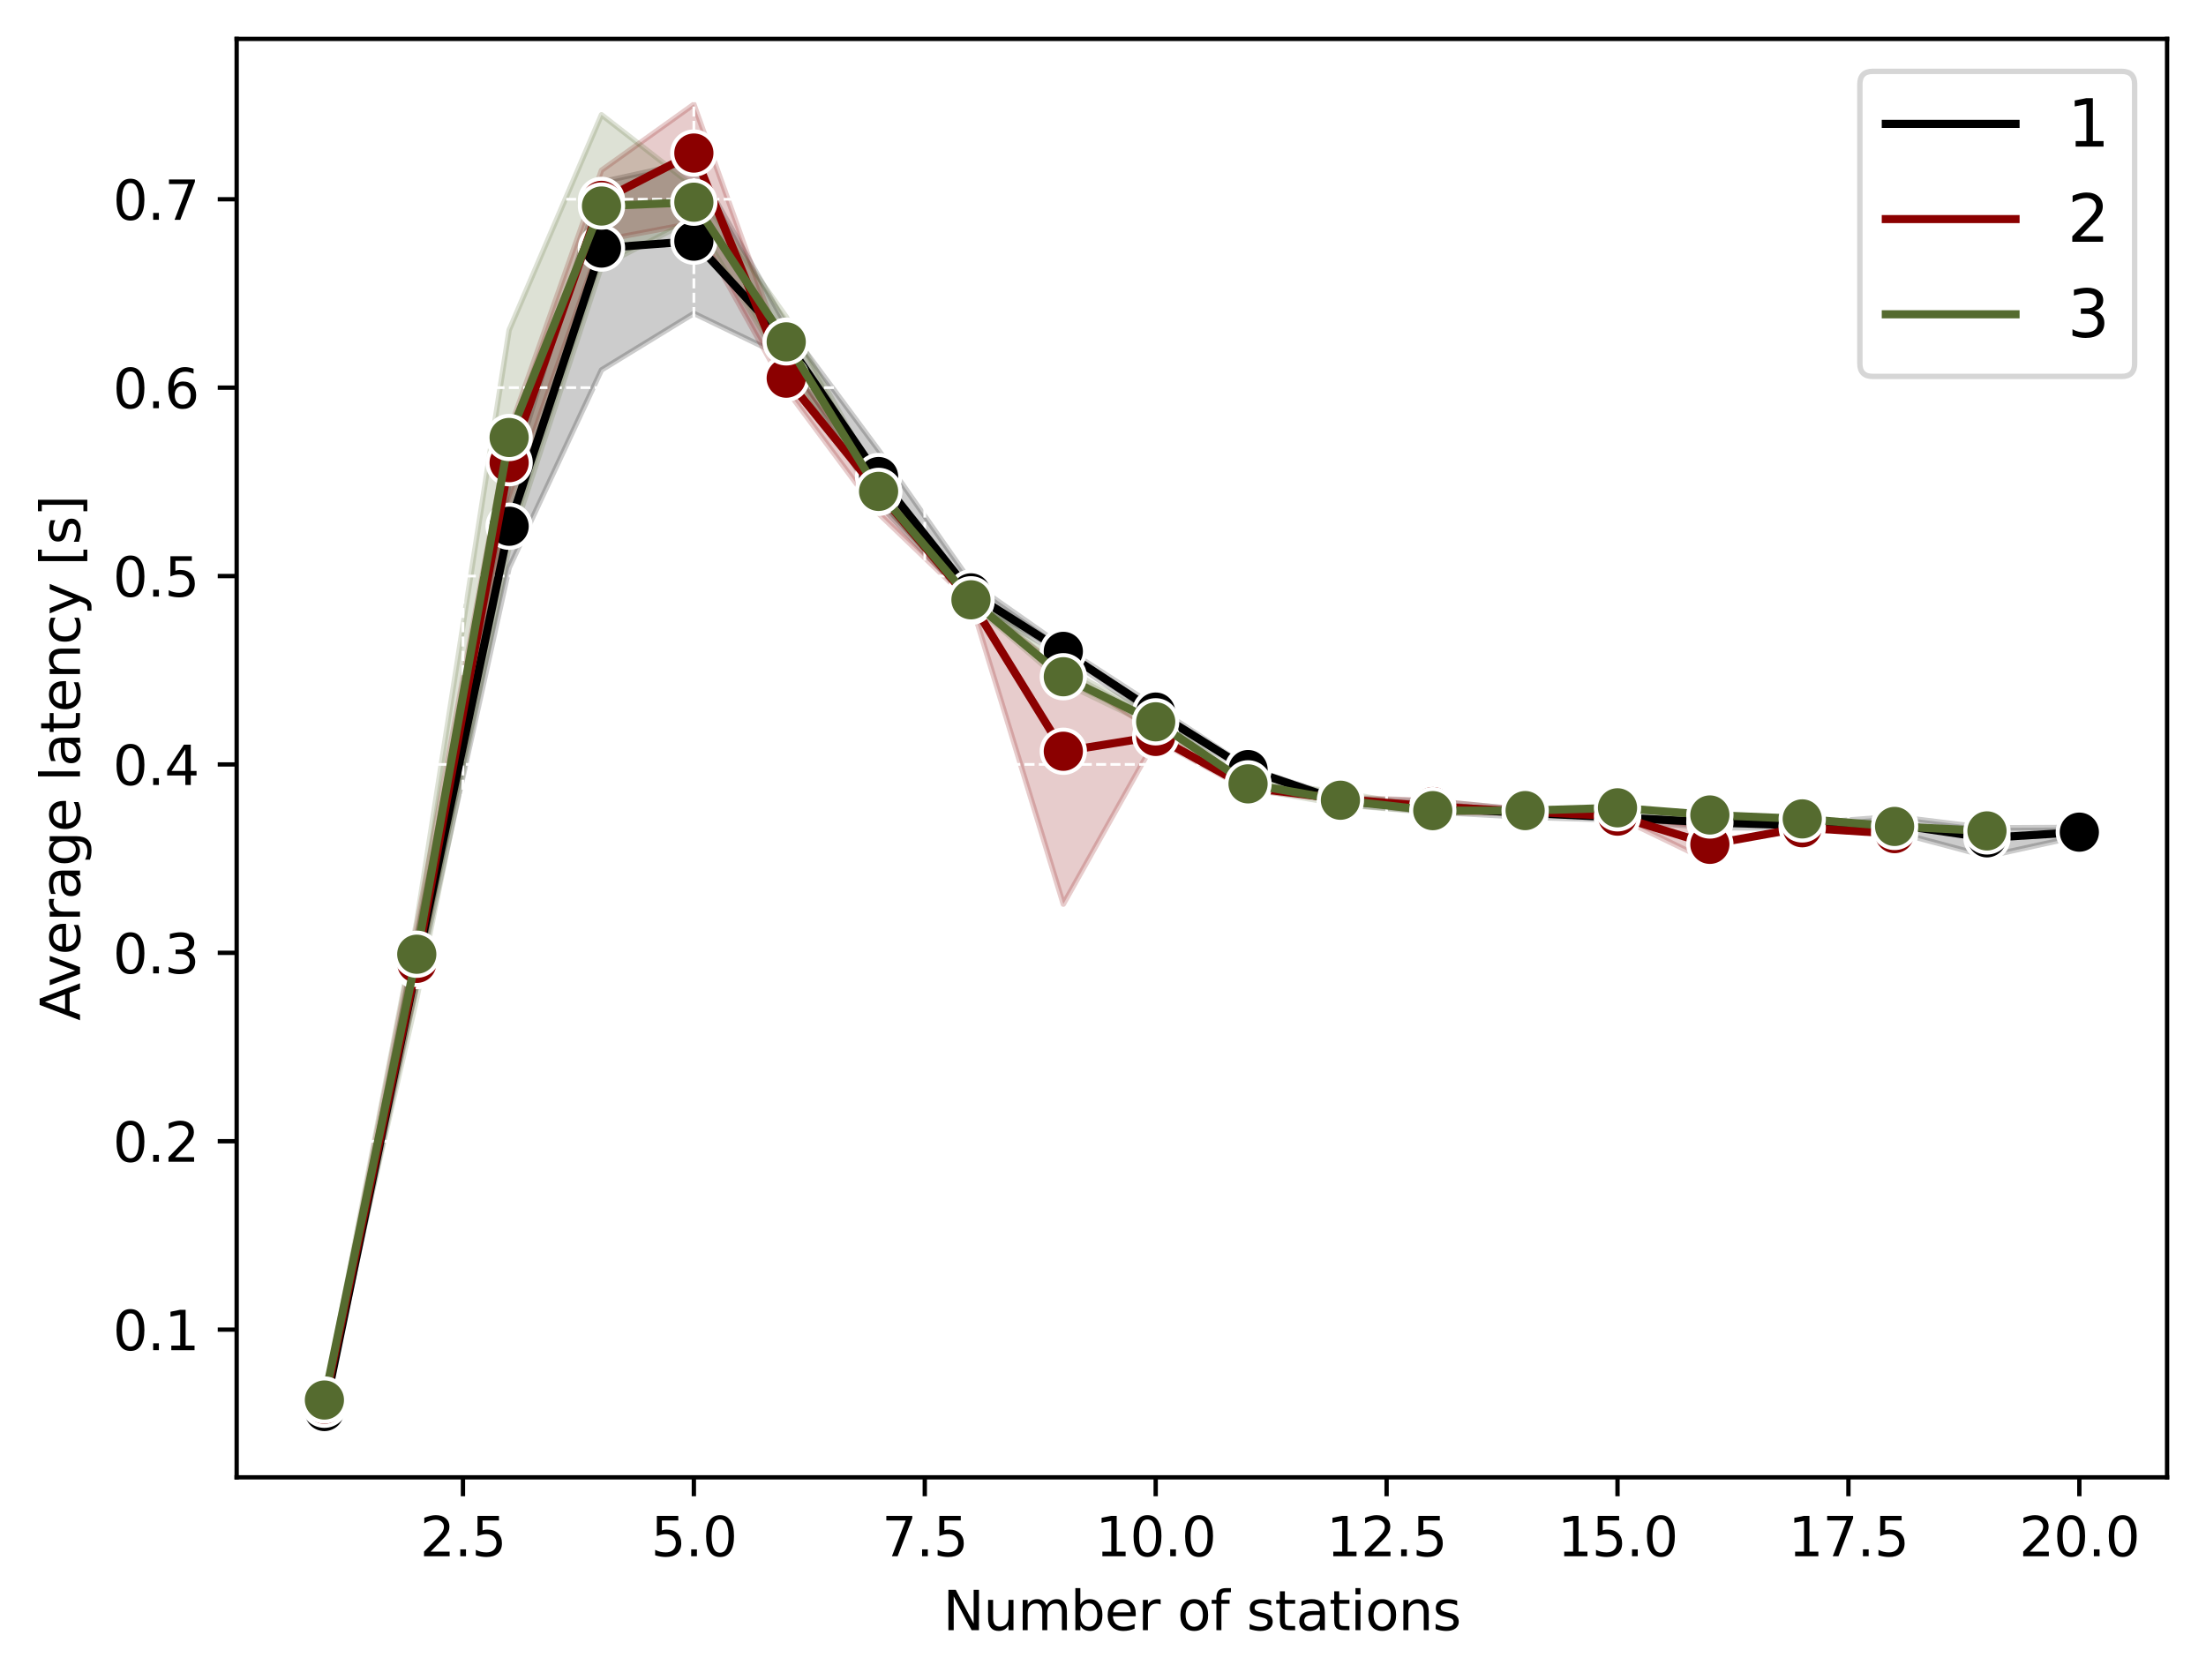 <?xml version="1.0" encoding="utf-8" standalone="no"?>
<!DOCTYPE svg PUBLIC "-//W3C//DTD SVG 1.1//EN"
  "http://www.w3.org/Graphics/SVG/1.1/DTD/svg11.dtd">
<svg xmlns:xlink="http://www.w3.org/1999/xlink" width="408.101pt" height="310.868pt" viewBox="0 0 408.101 310.868" xmlns="http://www.w3.org/2000/svg" version="1.1">
 <defs>
  <style type="text/css">*{stroke-linejoin: round; stroke-linecap: butt}</style>
 </defs>
 <g id="figure_1">
  <g id="patch_1">
   <path d="M 0 310.868 
L 408.101 310.868 
L 408.101 0 
L 0 0 
z
" style="fill: #ffffff"/>
  </g>
  <g id="axes_1">
   <g id="patch_2">
    <path d="M 43.781 273.312 
L 400.901 273.312 
L 400.901 7.2 
L 43.781 7.2 
z
" style="fill: #ffffff"/>
   </g>
   <g id="PolyCollection_1">
    <defs>
     <path id="ma1bf4f9fcd" d="M 60.014 -49.775 
L 60.014 -49.652 
L 77.101 -128.508 
L 94.188 -205.823 
L 111.275 -242.43 
L 128.362 -252.893 
L 145.449 -244.652 
L 162.536 -217.726 
L 179.624 -199.42 
L 196.711 -189.531 
L 213.798 -177.934 
L 230.885 -168.138 
L 247.972 -162.066 
L 265.059 -160.634 
L 282.146 -159.685 
L 299.233 -159.143 
L 316.32 -157.741 
L 333.407 -157.633 
L 350.494 -156.985 
L 367.581 -152.436 
L 384.669 -156.182 
L 384.669 -157.799 
L 384.669 -157.799 
L 367.581 -157.71 
L 350.494 -159.825 
L 333.407 -158.495 
L 316.32 -159.652 
L 299.233 -160.271 
L 282.146 -161.076 
L 265.059 -162.685 
L 247.972 -163.168 
L 230.885 -168.846 
L 213.798 -180.102 
L 196.711 -191.166 
L 179.624 -203.168 
L 162.536 -227.589 
L 145.449 -250.654 
L 128.362 -280.979 
L 111.275 -277.221 
L 94.188 -221.212 
L 77.101 -137.58 
L 60.014 -49.775 
z
" style="stroke: #000000; stroke-opacity: 0.2"/>
    </defs>
    <g clip-path="url(#pb06c2557f4)">
     <use xlink:href="#ma1bf4f9fcd" x="0" y="310.868" style="fill-opacity: 0.2; stroke: #000000; stroke-opacity: 0.2"/>
    </g>
   </g>
   <g id="PolyCollection_2">
    <defs>
     <path id="m3b88852e06" d="M 60.014 -51.114 
L 60.014 -51.055 
L 77.101 -129.111 
L 94.188 -217.796 
L 111.275 -266.395 
L 128.362 -269.616 
L 145.449 -238.853 
L 162.536 -215.861 
L 179.624 -199.454 
L 196.711 -143.597 
L 213.798 -174.06 
L 230.885 -164.725 
L 247.972 -162.749 
L 265.059 -160.574 
L 282.146 -160.389 
L 299.233 -159.748 
L 316.32 -151.487 
L 316.32 -157.837 
L 316.32 -157.837 
L 299.233 -160.003 
L 282.146 -161.038 
L 265.059 -162.723 
L 247.972 -163.405 
L 230.885 -165.973 
L 213.798 -175.45 
L 196.711 -186.791 
L 179.624 -199.808 
L 162.536 -222.01 
L 145.449 -243.903 
L 128.362 -291.572 
L 111.275 -279.36 
L 94.188 -231.101 
L 77.101 -139.59 
L 60.014 -51.114 
z
" style="stroke: #8b0000; stroke-opacity: 0.2"/>
    </defs>
    <g clip-path="url(#pb06c2557f4)">
     <use xlink:href="#m3b88852e06" x="0" y="310.868" style="fill: #8b0000; fill-opacity: 0.2; stroke: #8b0000; stroke-opacity: 0.2"/>
    </g>
   </g>
   <g id="PolyCollection_3">
    <path d="M 60.014 258.985 
L 60.014 259.064 
L 77.101 184.67 
L 94.188 101.109 
L 111.275 49.263 
L 128.362 40.442 
L 145.449 68.559 
L 162.536 92.089 
L 179.624 111.551 
L 196.711 126.283 
L 213.798 134.549 
L 230.885 145.799 
L 247.972 148.838 
L 265.059 150.367 
L 282.146 150.026 
L 282.146 149.906 
L 282.146 149.906 
L 265.059 149.577 
L 247.972 146.561 
L 230.885 144.49 
L 213.798 132.856 
L 196.711 123.489 
L 179.624 109.882 
L 162.536 89.262 
L 145.449 58.621 
L 128.362 34.541 
L 111.275 21.231 
L 94.188 61.07 
L 77.101 170.426 
L 60.014 258.985 
z
" clip-path="url(#pb06c2557f4)" style="fill: #556b2f; fill-opacity: 0.2; stroke: #556b2f; stroke-opacity: 0.2"/>
    <path d="M 316.32 150.111 
L 316.32 151.213 
L 316.32 150.111 
L 316.32 150.111 
z
" clip-path="url(#pb06c2557f4)" style="fill: #556b2f; fill-opacity: 0.2; stroke: #556b2f; stroke-opacity: 0.2"/>
   </g>
   <g id="matplotlib.axis_1">
    <g id="xtick_1">
     <g id="line2d_1">
      <path d="M 85.645 273.312 
L 85.645 7.2 
" clip-path="url(#pb06c2557f4)" style="fill: none; stroke-dasharray: 1.85,0.8; stroke-dashoffset: 0; stroke: #ffffff; stroke-width: 0.5"/>
     </g>
     <g id="line2d_2">
      <defs>
       <path id="mf56a26ade9" d="M 0 0 
L 0 3.5 
" style="stroke: #000000; stroke-width: 0.8"/>
      </defs>
      <g>
       <use xlink:href="#mf56a26ade9" x="85.645" y="273.312" style="stroke: #000000; stroke-width: 0.8"/>
      </g>
     </g>
     <g id="text_1">
      <!-- 2.5 -->
      <g transform="translate(77.693 287.91) scale(0.1 -0.1)">
       <defs>
        <path id="DejaVuSans-32" d="M 1228 531 
L 3431 531 
L 3431 0 
L 469 0 
L 469 531 
Q 828 903 1448 1529 
Q 2069 2156 2228 2338 
Q 2531 2678 2651 2914 
Q 2772 3150 2772 3378 
Q 2772 3750 2511 3984 
Q 2250 4219 1831 4219 
Q 1534 4219 1204 4116 
Q 875 4013 500 3803 
L 500 4441 
Q 881 4594 1212 4672 
Q 1544 4750 1819 4750 
Q 2544 4750 2975 4387 
Q 3406 4025 3406 3419 
Q 3406 3131 3298 2873 
Q 3191 2616 2906 2266 
Q 2828 2175 2409 1742 
Q 1991 1309 1228 531 
z
" transform="scale(0.016)"/>
        <path id="DejaVuSans-2e" d="M 684 794 
L 1344 794 
L 1344 0 
L 684 0 
L 684 794 
z
" transform="scale(0.016)"/>
        <path id="DejaVuSans-35" d="M 691 4666 
L 3169 4666 
L 3169 4134 
L 1269 4134 
L 1269 2991 
Q 1406 3038 1543 3061 
Q 1681 3084 1819 3084 
Q 2600 3084 3056 2656 
Q 3513 2228 3513 1497 
Q 3513 744 3044 326 
Q 2575 -91 1722 -91 
Q 1428 -91 1123 -41 
Q 819 9 494 109 
L 494 744 
Q 775 591 1075 516 
Q 1375 441 1709 441 
Q 2250 441 2565 725 
Q 2881 1009 2881 1497 
Q 2881 1984 2565 2268 
Q 2250 2553 1709 2553 
Q 1456 2553 1204 2497 
Q 953 2441 691 2322 
L 691 4666 
z
" transform="scale(0.016)"/>
       </defs>
       <use xlink:href="#DejaVuSans-32"/>
       <use xlink:href="#DejaVuSans-2e" x="63.623"/>
       <use xlink:href="#DejaVuSans-35" x="95.41"/>
      </g>
     </g>
    </g>
    <g id="xtick_2">
     <g id="line2d_3">
      <path d="M 128.362 273.312 
L 128.362 7.2 
" clip-path="url(#pb06c2557f4)" style="fill: none; stroke-dasharray: 1.85,0.8; stroke-dashoffset: 0; stroke: #ffffff; stroke-width: 0.5"/>
     </g>
     <g id="line2d_4">
      <g>
       <use xlink:href="#mf56a26ade9" x="128.362" y="273.312" style="stroke: #000000; stroke-width: 0.8"/>
      </g>
     </g>
     <g id="text_2">
      <!-- 5.0 -->
      <g transform="translate(120.411 287.91) scale(0.1 -0.1)">
       <defs>
        <path id="DejaVuSans-30" d="M 2034 4250 
Q 1547 4250 1301 3770 
Q 1056 3291 1056 2328 
Q 1056 1369 1301 889 
Q 1547 409 2034 409 
Q 2525 409 2770 889 
Q 3016 1369 3016 2328 
Q 3016 3291 2770 3770 
Q 2525 4250 2034 4250 
z
M 2034 4750 
Q 2819 4750 3233 4129 
Q 3647 3509 3647 2328 
Q 3647 1150 3233 529 
Q 2819 -91 2034 -91 
Q 1250 -91 836 529 
Q 422 1150 422 2328 
Q 422 3509 836 4129 
Q 1250 4750 2034 4750 
z
" transform="scale(0.016)"/>
       </defs>
       <use xlink:href="#DejaVuSans-35"/>
       <use xlink:href="#DejaVuSans-2e" x="63.623"/>
       <use xlink:href="#DejaVuSans-30" x="95.41"/>
      </g>
     </g>
    </g>
    <g id="xtick_3">
     <g id="line2d_5">
      <path d="M 171.08 273.312 
L 171.08 7.2 
" clip-path="url(#pb06c2557f4)" style="fill: none; stroke-dasharray: 1.85,0.8; stroke-dashoffset: 0; stroke: #ffffff; stroke-width: 0.5"/>
     </g>
     <g id="line2d_6">
      <g>
       <use xlink:href="#mf56a26ade9" x="171.08" y="273.312" style="stroke: #000000; stroke-width: 0.8"/>
      </g>
     </g>
     <g id="text_3">
      <!-- 7.5 -->
      <g transform="translate(163.128 287.91) scale(0.1 -0.1)">
       <defs>
        <path id="DejaVuSans-37" d="M 525 4666 
L 3525 4666 
L 3525 4397 
L 1831 0 
L 1172 0 
L 2766 4134 
L 525 4134 
L 525 4666 
z
" transform="scale(0.016)"/>
       </defs>
       <use xlink:href="#DejaVuSans-37"/>
       <use xlink:href="#DejaVuSans-2e" x="63.623"/>
       <use xlink:href="#DejaVuSans-35" x="95.41"/>
      </g>
     </g>
    </g>
    <g id="xtick_4">
     <g id="line2d_7">
      <path d="M 213.798 273.312 
L 213.798 7.2 
" clip-path="url(#pb06c2557f4)" style="fill: none; stroke-dasharray: 1.85,0.8; stroke-dashoffset: 0; stroke: #ffffff; stroke-width: 0.5"/>
     </g>
     <g id="line2d_8">
      <g>
       <use xlink:href="#mf56a26ade9" x="213.798" y="273.312" style="stroke: #000000; stroke-width: 0.8"/>
      </g>
     </g>
     <g id="text_4">
      <!-- 10.0 -->
      <g transform="translate(202.665 287.91) scale(0.1 -0.1)">
       <defs>
        <path id="DejaVuSans-31" d="M 794 531 
L 1825 531 
L 1825 4091 
L 703 3866 
L 703 4441 
L 1819 4666 
L 2450 4666 
L 2450 531 
L 3481 531 
L 3481 0 
L 794 0 
L 794 531 
z
" transform="scale(0.016)"/>
       </defs>
       <use xlink:href="#DejaVuSans-31"/>
       <use xlink:href="#DejaVuSans-30" x="63.623"/>
       <use xlink:href="#DejaVuSans-2e" x="127.246"/>
       <use xlink:href="#DejaVuSans-30" x="159.033"/>
      </g>
     </g>
    </g>
    <g id="xtick_5">
     <g id="line2d_9">
      <path d="M 256.515 273.312 
L 256.515 7.2 
" clip-path="url(#pb06c2557f4)" style="fill: none; stroke-dasharray: 1.85,0.8; stroke-dashoffset: 0; stroke: #ffffff; stroke-width: 0.5"/>
     </g>
     <g id="line2d_10">
      <g>
       <use xlink:href="#mf56a26ade9" x="256.515" y="273.312" style="stroke: #000000; stroke-width: 0.8"/>
      </g>
     </g>
     <g id="text_5">
      <!-- 12.5 -->
      <g transform="translate(245.383 287.91) scale(0.1 -0.1)">
       <use xlink:href="#DejaVuSans-31"/>
       <use xlink:href="#DejaVuSans-32" x="63.623"/>
       <use xlink:href="#DejaVuSans-2e" x="127.246"/>
       <use xlink:href="#DejaVuSans-35" x="159.033"/>
      </g>
     </g>
    </g>
    <g id="xtick_6">
     <g id="line2d_11">
      <path d="M 299.233 273.312 
L 299.233 7.2 
" clip-path="url(#pb06c2557f4)" style="fill: none; stroke-dasharray: 1.85,0.8; stroke-dashoffset: 0; stroke: #ffffff; stroke-width: 0.5"/>
     </g>
     <g id="line2d_12">
      <g>
       <use xlink:href="#mf56a26ade9" x="299.233" y="273.312" style="stroke: #000000; stroke-width: 0.8"/>
      </g>
     </g>
     <g id="text_6">
      <!-- 15.0 -->
      <g transform="translate(288.1 287.91) scale(0.1 -0.1)">
       <use xlink:href="#DejaVuSans-31"/>
       <use xlink:href="#DejaVuSans-35" x="63.623"/>
       <use xlink:href="#DejaVuSans-2e" x="127.246"/>
       <use xlink:href="#DejaVuSans-30" x="159.033"/>
      </g>
     </g>
    </g>
    <g id="xtick_7">
     <g id="line2d_13">
      <path d="M 341.951 273.312 
L 341.951 7.2 
" clip-path="url(#pb06c2557f4)" style="fill: none; stroke-dasharray: 1.85,0.8; stroke-dashoffset: 0; stroke: #ffffff; stroke-width: 0.5"/>
     </g>
     <g id="line2d_14">
      <g>
       <use xlink:href="#mf56a26ade9" x="341.951" y="273.312" style="stroke: #000000; stroke-width: 0.8"/>
      </g>
     </g>
     <g id="text_7">
      <!-- 17.5 -->
      <g transform="translate(330.818 287.91) scale(0.1 -0.1)">
       <use xlink:href="#DejaVuSans-31"/>
       <use xlink:href="#DejaVuSans-37" x="63.623"/>
       <use xlink:href="#DejaVuSans-2e" x="127.246"/>
       <use xlink:href="#DejaVuSans-35" x="159.033"/>
      </g>
     </g>
    </g>
    <g id="xtick_8">
     <g id="line2d_15">
      <path d="M 384.669 273.312 
L 384.669 7.2 
" clip-path="url(#pb06c2557f4)" style="fill: none; stroke-dasharray: 1.85,0.8; stroke-dashoffset: 0; stroke: #ffffff; stroke-width: 0.5"/>
     </g>
     <g id="line2d_16">
      <g>
       <use xlink:href="#mf56a26ade9" x="384.669" y="273.312" style="stroke: #000000; stroke-width: 0.8"/>
      </g>
     </g>
     <g id="text_8">
      <!-- 20.0 -->
      <g transform="translate(373.536 287.91) scale(0.1 -0.1)">
       <use xlink:href="#DejaVuSans-32"/>
       <use xlink:href="#DejaVuSans-30" x="63.623"/>
       <use xlink:href="#DejaVuSans-2e" x="127.246"/>
       <use xlink:href="#DejaVuSans-30" x="159.033"/>
      </g>
     </g>
    </g>
    <g id="text_9">
     <!-- Number of stations -->
     <g transform="translate(174.447 301.589) scale(0.1 -0.1)">
      <defs>
       <path id="DejaVuSans-4e" d="M 628 4666 
L 1478 4666 
L 3547 763 
L 3547 4666 
L 4159 4666 
L 4159 0 
L 3309 0 
L 1241 3903 
L 1241 0 
L 628 0 
L 628 4666 
z
" transform="scale(0.016)"/>
       <path id="DejaVuSans-75" d="M 544 1381 
L 544 3500 
L 1119 3500 
L 1119 1403 
Q 1119 906 1312 657 
Q 1506 409 1894 409 
Q 2359 409 2629 706 
Q 2900 1003 2900 1516 
L 2900 3500 
L 3475 3500 
L 3475 0 
L 2900 0 
L 2900 538 
Q 2691 219 2414 64 
Q 2138 -91 1772 -91 
Q 1169 -91 856 284 
Q 544 659 544 1381 
z
M 1991 3584 
L 1991 3584 
z
" transform="scale(0.016)"/>
       <path id="DejaVuSans-6d" d="M 3328 2828 
Q 3544 3216 3844 3400 
Q 4144 3584 4550 3584 
Q 5097 3584 5394 3201 
Q 5691 2819 5691 2113 
L 5691 0 
L 5113 0 
L 5113 2094 
Q 5113 2597 4934 2840 
Q 4756 3084 4391 3084 
Q 3944 3084 3684 2787 
Q 3425 2491 3425 1978 
L 3425 0 
L 2847 0 
L 2847 2094 
Q 2847 2600 2669 2842 
Q 2491 3084 2119 3084 
Q 1678 3084 1418 2786 
Q 1159 2488 1159 1978 
L 1159 0 
L 581 0 
L 581 3500 
L 1159 3500 
L 1159 2956 
Q 1356 3278 1631 3431 
Q 1906 3584 2284 3584 
Q 2666 3584 2933 3390 
Q 3200 3197 3328 2828 
z
" transform="scale(0.016)"/>
       <path id="DejaVuSans-62" d="M 3116 1747 
Q 3116 2381 2855 2742 
Q 2594 3103 2138 3103 
Q 1681 3103 1420 2742 
Q 1159 2381 1159 1747 
Q 1159 1113 1420 752 
Q 1681 391 2138 391 
Q 2594 391 2855 752 
Q 3116 1113 3116 1747 
z
M 1159 2969 
Q 1341 3281 1617 3432 
Q 1894 3584 2278 3584 
Q 2916 3584 3314 3078 
Q 3713 2572 3713 1747 
Q 3713 922 3314 415 
Q 2916 -91 2278 -91 
Q 1894 -91 1617 61 
Q 1341 213 1159 525 
L 1159 0 
L 581 0 
L 581 4863 
L 1159 4863 
L 1159 2969 
z
" transform="scale(0.016)"/>
       <path id="DejaVuSans-65" d="M 3597 1894 
L 3597 1613 
L 953 1613 
Q 991 1019 1311 708 
Q 1631 397 2203 397 
Q 2534 397 2845 478 
Q 3156 559 3463 722 
L 3463 178 
Q 3153 47 2828 -22 
Q 2503 -91 2169 -91 
Q 1331 -91 842 396 
Q 353 884 353 1716 
Q 353 2575 817 3079 
Q 1281 3584 2069 3584 
Q 2775 3584 3186 3129 
Q 3597 2675 3597 1894 
z
M 3022 2063 
Q 3016 2534 2758 2815 
Q 2500 3097 2075 3097 
Q 1594 3097 1305 2825 
Q 1016 2553 972 2059 
L 3022 2063 
z
" transform="scale(0.016)"/>
       <path id="DejaVuSans-72" d="M 2631 2963 
Q 2534 3019 2420 3045 
Q 2306 3072 2169 3072 
Q 1681 3072 1420 2755 
Q 1159 2438 1159 1844 
L 1159 0 
L 581 0 
L 581 3500 
L 1159 3500 
L 1159 2956 
Q 1341 3275 1631 3429 
Q 1922 3584 2338 3584 
Q 2397 3584 2469 3576 
Q 2541 3569 2628 3553 
L 2631 2963 
z
" transform="scale(0.016)"/>
       <path id="DejaVuSans-20" transform="scale(0.016)"/>
       <path id="DejaVuSans-6f" d="M 1959 3097 
Q 1497 3097 1228 2736 
Q 959 2375 959 1747 
Q 959 1119 1226 758 
Q 1494 397 1959 397 
Q 2419 397 2687 759 
Q 2956 1122 2956 1747 
Q 2956 2369 2687 2733 
Q 2419 3097 1959 3097 
z
M 1959 3584 
Q 2709 3584 3137 3096 
Q 3566 2609 3566 1747 
Q 3566 888 3137 398 
Q 2709 -91 1959 -91 
Q 1206 -91 779 398 
Q 353 888 353 1747 
Q 353 2609 779 3096 
Q 1206 3584 1959 3584 
z
" transform="scale(0.016)"/>
       <path id="DejaVuSans-66" d="M 2375 4863 
L 2375 4384 
L 1825 4384 
Q 1516 4384 1395 4259 
Q 1275 4134 1275 3809 
L 1275 3500 
L 2222 3500 
L 2222 3053 
L 1275 3053 
L 1275 0 
L 697 0 
L 697 3053 
L 147 3053 
L 147 3500 
L 697 3500 
L 697 3744 
Q 697 4328 969 4595 
Q 1241 4863 1831 4863 
L 2375 4863 
z
" transform="scale(0.016)"/>
       <path id="DejaVuSans-73" d="M 2834 3397 
L 2834 2853 
Q 2591 2978 2328 3040 
Q 2066 3103 1784 3103 
Q 1356 3103 1142 2972 
Q 928 2841 928 2578 
Q 928 2378 1081 2264 
Q 1234 2150 1697 2047 
L 1894 2003 
Q 2506 1872 2764 1633 
Q 3022 1394 3022 966 
Q 3022 478 2636 193 
Q 2250 -91 1575 -91 
Q 1294 -91 989 -36 
Q 684 19 347 128 
L 347 722 
Q 666 556 975 473 
Q 1284 391 1588 391 
Q 1994 391 2212 530 
Q 2431 669 2431 922 
Q 2431 1156 2273 1281 
Q 2116 1406 1581 1522 
L 1381 1569 
Q 847 1681 609 1914 
Q 372 2147 372 2553 
Q 372 3047 722 3315 
Q 1072 3584 1716 3584 
Q 2034 3584 2315 3537 
Q 2597 3491 2834 3397 
z
" transform="scale(0.016)"/>
       <path id="DejaVuSans-74" d="M 1172 4494 
L 1172 3500 
L 2356 3500 
L 2356 3053 
L 1172 3053 
L 1172 1153 
Q 1172 725 1289 603 
Q 1406 481 1766 481 
L 2356 481 
L 2356 0 
L 1766 0 
Q 1100 0 847 248 
Q 594 497 594 1153 
L 594 3053 
L 172 3053 
L 172 3500 
L 594 3500 
L 594 4494 
L 1172 4494 
z
" transform="scale(0.016)"/>
       <path id="DejaVuSans-61" d="M 2194 1759 
Q 1497 1759 1228 1600 
Q 959 1441 959 1056 
Q 959 750 1161 570 
Q 1363 391 1709 391 
Q 2188 391 2477 730 
Q 2766 1069 2766 1631 
L 2766 1759 
L 2194 1759 
z
M 3341 1997 
L 3341 0 
L 2766 0 
L 2766 531 
Q 2569 213 2275 61 
Q 1981 -91 1556 -91 
Q 1019 -91 701 211 
Q 384 513 384 1019 
Q 384 1609 779 1909 
Q 1175 2209 1959 2209 
L 2766 2209 
L 2766 2266 
Q 2766 2663 2505 2880 
Q 2244 3097 1772 3097 
Q 1472 3097 1187 3025 
Q 903 2953 641 2809 
L 641 3341 
Q 956 3463 1253 3523 
Q 1550 3584 1831 3584 
Q 2591 3584 2966 3190 
Q 3341 2797 3341 1997 
z
" transform="scale(0.016)"/>
       <path id="DejaVuSans-69" d="M 603 3500 
L 1178 3500 
L 1178 0 
L 603 0 
L 603 3500 
z
M 603 4863 
L 1178 4863 
L 1178 4134 
L 603 4134 
L 603 4863 
z
" transform="scale(0.016)"/>
       <path id="DejaVuSans-6e" d="M 3513 2113 
L 3513 0 
L 2938 0 
L 2938 2094 
Q 2938 2591 2744 2837 
Q 2550 3084 2163 3084 
Q 1697 3084 1428 2787 
Q 1159 2491 1159 1978 
L 1159 0 
L 581 0 
L 581 3500 
L 1159 3500 
L 1159 2956 
Q 1366 3272 1645 3428 
Q 1925 3584 2291 3584 
Q 2894 3584 3203 3211 
Q 3513 2838 3513 2113 
z
" transform="scale(0.016)"/>
      </defs>
      <use xlink:href="#DejaVuSans-4e"/>
      <use xlink:href="#DejaVuSans-75" x="74.805"/>
      <use xlink:href="#DejaVuSans-6d" x="138.184"/>
      <use xlink:href="#DejaVuSans-62" x="235.596"/>
      <use xlink:href="#DejaVuSans-65" x="299.072"/>
      <use xlink:href="#DejaVuSans-72" x="360.596"/>
      <use xlink:href="#DejaVuSans-20" x="401.709"/>
      <use xlink:href="#DejaVuSans-6f" x="433.496"/>
      <use xlink:href="#DejaVuSans-66" x="494.678"/>
      <use xlink:href="#DejaVuSans-20" x="529.883"/>
      <use xlink:href="#DejaVuSans-73" x="561.67"/>
      <use xlink:href="#DejaVuSans-74" x="613.77"/>
      <use xlink:href="#DejaVuSans-61" x="652.979"/>
      <use xlink:href="#DejaVuSans-74" x="714.258"/>
      <use xlink:href="#DejaVuSans-69" x="753.467"/>
      <use xlink:href="#DejaVuSans-6f" x="781.25"/>
      <use xlink:href="#DejaVuSans-6e" x="842.432"/>
      <use xlink:href="#DejaVuSans-73" x="905.811"/>
     </g>
    </g>
   </g>
   <g id="matplotlib.axis_2">
    <g id="ytick_1">
     <g id="line2d_17">
      <path d="M 43.781 245.987 
L 400.901 245.987 
" clip-path="url(#pb06c2557f4)" style="fill: none; stroke-dasharray: 1.85,0.8; stroke-dashoffset: 0; stroke: #ffffff; stroke-width: 0.5"/>
     </g>
     <g id="line2d_18">
      <defs>
       <path id="m328453cac9" d="M 0 0 
L -3.5 0 
" style="stroke: #000000; stroke-width: 0.8"/>
      </defs>
      <g>
       <use xlink:href="#m328453cac9" x="43.781" y="245.987" style="stroke: #000000; stroke-width: 0.8"/>
      </g>
     </g>
     <g id="text_10">
      <!-- 0.1 -->
      <g transform="translate(20.878 249.786) scale(0.1 -0.1)">
       <use xlink:href="#DejaVuSans-30"/>
       <use xlink:href="#DejaVuSans-2e" x="63.623"/>
       <use xlink:href="#DejaVuSans-31" x="95.41"/>
      </g>
     </g>
    </g>
    <g id="ytick_2">
     <g id="line2d_19">
      <path d="M 43.781 211.133 
L 400.901 211.133 
" clip-path="url(#pb06c2557f4)" style="fill: none; stroke-dasharray: 1.85,0.8; stroke-dashoffset: 0; stroke: #ffffff; stroke-width: 0.5"/>
     </g>
     <g id="line2d_20">
      <g>
       <use xlink:href="#m328453cac9" x="43.781" y="211.133" style="stroke: #000000; stroke-width: 0.8"/>
      </g>
     </g>
     <g id="text_11">
      <!-- 0.2 -->
      <g transform="translate(20.878 214.932) scale(0.1 -0.1)">
       <use xlink:href="#DejaVuSans-30"/>
       <use xlink:href="#DejaVuSans-2e" x="63.623"/>
       <use xlink:href="#DejaVuSans-32" x="95.41"/>
      </g>
     </g>
    </g>
    <g id="ytick_3">
     <g id="line2d_21">
      <path d="M 43.781 176.279 
L 400.901 176.279 
" clip-path="url(#pb06c2557f4)" style="fill: none; stroke-dasharray: 1.85,0.8; stroke-dashoffset: 0; stroke: #ffffff; stroke-width: 0.5"/>
     </g>
     <g id="line2d_22">
      <g>
       <use xlink:href="#m328453cac9" x="43.781" y="176.279" style="stroke: #000000; stroke-width: 0.8"/>
      </g>
     </g>
     <g id="text_12">
      <!-- 0.3 -->
      <g transform="translate(20.878 180.078) scale(0.1 -0.1)">
       <defs>
        <path id="DejaVuSans-33" d="M 2597 2516 
Q 3050 2419 3304 2112 
Q 3559 1806 3559 1356 
Q 3559 666 3084 287 
Q 2609 -91 1734 -91 
Q 1441 -91 1130 -33 
Q 819 25 488 141 
L 488 750 
Q 750 597 1062 519 
Q 1375 441 1716 441 
Q 2309 441 2620 675 
Q 2931 909 2931 1356 
Q 2931 1769 2642 2001 
Q 2353 2234 1838 2234 
L 1294 2234 
L 1294 2753 
L 1863 2753 
Q 2328 2753 2575 2939 
Q 2822 3125 2822 3475 
Q 2822 3834 2567 4026 
Q 2313 4219 1838 4219 
Q 1578 4219 1281 4162 
Q 984 4106 628 3988 
L 628 4550 
Q 988 4650 1302 4700 
Q 1616 4750 1894 4750 
Q 2613 4750 3031 4423 
Q 3450 4097 3450 3541 
Q 3450 3153 3228 2886 
Q 3006 2619 2597 2516 
z
" transform="scale(0.016)"/>
       </defs>
       <use xlink:href="#DejaVuSans-30"/>
       <use xlink:href="#DejaVuSans-2e" x="63.623"/>
       <use xlink:href="#DejaVuSans-33" x="95.41"/>
      </g>
     </g>
    </g>
    <g id="ytick_4">
     <g id="line2d_23">
      <path d="M 43.781 141.425 
L 400.901 141.425 
" clip-path="url(#pb06c2557f4)" style="fill: none; stroke-dasharray: 1.85,0.8; stroke-dashoffset: 0; stroke: #ffffff; stroke-width: 0.5"/>
     </g>
     <g id="line2d_24">
      <g>
       <use xlink:href="#m328453cac9" x="43.781" y="141.425" style="stroke: #000000; stroke-width: 0.8"/>
      </g>
     </g>
     <g id="text_13">
      <!-- 0.4 -->
      <g transform="translate(20.878 145.225) scale(0.1 -0.1)">
       <defs>
        <path id="DejaVuSans-34" d="M 2419 4116 
L 825 1625 
L 2419 1625 
L 2419 4116 
z
M 2253 4666 
L 3047 4666 
L 3047 1625 
L 3713 1625 
L 3713 1100 
L 3047 1100 
L 3047 0 
L 2419 0 
L 2419 1100 
L 313 1100 
L 313 1709 
L 2253 4666 
z
" transform="scale(0.016)"/>
       </defs>
       <use xlink:href="#DejaVuSans-30"/>
       <use xlink:href="#DejaVuSans-2e" x="63.623"/>
       <use xlink:href="#DejaVuSans-34" x="95.41"/>
      </g>
     </g>
    </g>
    <g id="ytick_5">
     <g id="line2d_25">
      <path d="M 43.781 106.572 
L 400.901 106.572 
" clip-path="url(#pb06c2557f4)" style="fill: none; stroke-dasharray: 1.85,0.8; stroke-dashoffset: 0; stroke: #ffffff; stroke-width: 0.5"/>
     </g>
     <g id="line2d_26">
      <g>
       <use xlink:href="#m328453cac9" x="43.781" y="106.572" style="stroke: #000000; stroke-width: 0.8"/>
      </g>
     </g>
     <g id="text_14">
      <!-- 0.5 -->
      <g transform="translate(20.878 110.371) scale(0.1 -0.1)">
       <use xlink:href="#DejaVuSans-30"/>
       <use xlink:href="#DejaVuSans-2e" x="63.623"/>
       <use xlink:href="#DejaVuSans-35" x="95.41"/>
      </g>
     </g>
    </g>
    <g id="ytick_6">
     <g id="line2d_27">
      <path d="M 43.781 71.718 
L 400.901 71.718 
" clip-path="url(#pb06c2557f4)" style="fill: none; stroke-dasharray: 1.85,0.8; stroke-dashoffset: 0; stroke: #ffffff; stroke-width: 0.5"/>
     </g>
     <g id="line2d_28">
      <g>
       <use xlink:href="#m328453cac9" x="43.781" y="71.718" style="stroke: #000000; stroke-width: 0.8"/>
      </g>
     </g>
     <g id="text_15">
      <!-- 0.6 -->
      <g transform="translate(20.878 75.517) scale(0.1 -0.1)">
       <defs>
        <path id="DejaVuSans-36" d="M 2113 2584 
Q 1688 2584 1439 2293 
Q 1191 2003 1191 1497 
Q 1191 994 1439 701 
Q 1688 409 2113 409 
Q 2538 409 2786 701 
Q 3034 994 3034 1497 
Q 3034 2003 2786 2293 
Q 2538 2584 2113 2584 
z
M 3366 4563 
L 3366 3988 
Q 3128 4100 2886 4159 
Q 2644 4219 2406 4219 
Q 1781 4219 1451 3797 
Q 1122 3375 1075 2522 
Q 1259 2794 1537 2939 
Q 1816 3084 2150 3084 
Q 2853 3084 3261 2657 
Q 3669 2231 3669 1497 
Q 3669 778 3244 343 
Q 2819 -91 2113 -91 
Q 1303 -91 875 529 
Q 447 1150 447 2328 
Q 447 3434 972 4092 
Q 1497 4750 2381 4750 
Q 2619 4750 2861 4703 
Q 3103 4656 3366 4563 
z
" transform="scale(0.016)"/>
       </defs>
       <use xlink:href="#DejaVuSans-30"/>
       <use xlink:href="#DejaVuSans-2e" x="63.623"/>
       <use xlink:href="#DejaVuSans-36" x="95.41"/>
      </g>
     </g>
    </g>
    <g id="ytick_7">
     <g id="line2d_29">
      <path d="M 43.781 36.864 
L 400.901 36.864 
" clip-path="url(#pb06c2557f4)" style="fill: none; stroke-dasharray: 1.85,0.8; stroke-dashoffset: 0; stroke: #ffffff; stroke-width: 0.5"/>
     </g>
     <g id="line2d_30">
      <g>
       <use xlink:href="#m328453cac9" x="43.781" y="36.864" style="stroke: #000000; stroke-width: 0.8"/>
      </g>
     </g>
     <g id="text_16">
      <!-- 0.7 -->
      <g transform="translate(20.878 40.664) scale(0.1 -0.1)">
       <use xlink:href="#DejaVuSans-30"/>
       <use xlink:href="#DejaVuSans-2e" x="63.623"/>
       <use xlink:href="#DejaVuSans-37" x="95.41"/>
      </g>
     </g>
    </g>
    <g id="text_17">
     <!-- Average latency [s] -->
     <g transform="translate(14.798 188.84) rotate(-90) scale(0.1 -0.1)">
      <defs>
       <path id="DejaVuSans-41" d="M 2188 4044 
L 1331 1722 
L 3047 1722 
L 2188 4044 
z
M 1831 4666 
L 2547 4666 
L 4325 0 
L 3669 0 
L 3244 1197 
L 1141 1197 
L 716 0 
L 50 0 
L 1831 4666 
z
" transform="scale(0.016)"/>
       <path id="DejaVuSans-76" d="M 191 3500 
L 800 3500 
L 1894 563 
L 2988 3500 
L 3597 3500 
L 2284 0 
L 1503 0 
L 191 3500 
z
" transform="scale(0.016)"/>
       <path id="DejaVuSans-67" d="M 2906 1791 
Q 2906 2416 2648 2759 
Q 2391 3103 1925 3103 
Q 1463 3103 1205 2759 
Q 947 2416 947 1791 
Q 947 1169 1205 825 
Q 1463 481 1925 481 
Q 2391 481 2648 825 
Q 2906 1169 2906 1791 
z
M 3481 434 
Q 3481 -459 3084 -895 
Q 2688 -1331 1869 -1331 
Q 1566 -1331 1297 -1286 
Q 1028 -1241 775 -1147 
L 775 -588 
Q 1028 -725 1275 -790 
Q 1522 -856 1778 -856 
Q 2344 -856 2625 -561 
Q 2906 -266 2906 331 
L 2906 616 
Q 2728 306 2450 153 
Q 2172 0 1784 0 
Q 1141 0 747 490 
Q 353 981 353 1791 
Q 353 2603 747 3093 
Q 1141 3584 1784 3584 
Q 2172 3584 2450 3431 
Q 2728 3278 2906 2969 
L 2906 3500 
L 3481 3500 
L 3481 434 
z
" transform="scale(0.016)"/>
       <path id="DejaVuSans-6c" d="M 603 4863 
L 1178 4863 
L 1178 0 
L 603 0 
L 603 4863 
z
" transform="scale(0.016)"/>
       <path id="DejaVuSans-63" d="M 3122 3366 
L 3122 2828 
Q 2878 2963 2633 3030 
Q 2388 3097 2138 3097 
Q 1578 3097 1268 2742 
Q 959 2388 959 1747 
Q 959 1106 1268 751 
Q 1578 397 2138 397 
Q 2388 397 2633 464 
Q 2878 531 3122 666 
L 3122 134 
Q 2881 22 2623 -34 
Q 2366 -91 2075 -91 
Q 1284 -91 818 406 
Q 353 903 353 1747 
Q 353 2603 823 3093 
Q 1294 3584 2113 3584 
Q 2378 3584 2631 3529 
Q 2884 3475 3122 3366 
z
" transform="scale(0.016)"/>
       <path id="DejaVuSans-79" d="M 2059 -325 
Q 1816 -950 1584 -1140 
Q 1353 -1331 966 -1331 
L 506 -1331 
L 506 -850 
L 844 -850 
Q 1081 -850 1212 -737 
Q 1344 -625 1503 -206 
L 1606 56 
L 191 3500 
L 800 3500 
L 1894 763 
L 2988 3500 
L 3597 3500 
L 2059 -325 
z
" transform="scale(0.016)"/>
       <path id="DejaVuSans-5b" d="M 550 4863 
L 1875 4863 
L 1875 4416 
L 1125 4416 
L 1125 -397 
L 1875 -397 
L 1875 -844 
L 550 -844 
L 550 4863 
z
" transform="scale(0.016)"/>
       <path id="DejaVuSans-5d" d="M 1947 4863 
L 1947 -844 
L 622 -844 
L 622 -397 
L 1369 -397 
L 1369 4416 
L 622 4416 
L 622 4863 
L 1947 4863 
z
" transform="scale(0.016)"/>
      </defs>
      <use xlink:href="#DejaVuSans-41"/>
      <use xlink:href="#DejaVuSans-76" x="62.533"/>
      <use xlink:href="#DejaVuSans-65" x="121.713"/>
      <use xlink:href="#DejaVuSans-72" x="183.236"/>
      <use xlink:href="#DejaVuSans-61" x="224.35"/>
      <use xlink:href="#DejaVuSans-67" x="285.629"/>
      <use xlink:href="#DejaVuSans-65" x="349.105"/>
      <use xlink:href="#DejaVuSans-20" x="410.629"/>
      <use xlink:href="#DejaVuSans-6c" x="442.416"/>
      <use xlink:href="#DejaVuSans-61" x="470.199"/>
      <use xlink:href="#DejaVuSans-74" x="531.479"/>
      <use xlink:href="#DejaVuSans-65" x="570.688"/>
      <use xlink:href="#DejaVuSans-6e" x="632.211"/>
      <use xlink:href="#DejaVuSans-63" x="695.59"/>
      <use xlink:href="#DejaVuSans-79" x="750.57"/>
      <use xlink:href="#DejaVuSans-20" x="809.75"/>
      <use xlink:href="#DejaVuSans-5b" x="841.537"/>
      <use xlink:href="#DejaVuSans-73" x="880.551"/>
      <use xlink:href="#DejaVuSans-5d" x="932.65"/>
     </g>
    </g>
   </g>
   <g id="line2d_31">
    <path d="M 60.014 261.139 
L 77.101 178.642 
L 94.188 97.358 
L 111.275 45.895 
L 128.362 44.615 
L 145.449 63.12 
L 162.536 88.165 
L 179.624 109.687 
L 196.711 120.509 
L 213.798 131.739 
L 230.885 142.374 
L 247.972 148.159 
L 265.059 149.455 
L 282.146 150.376 
L 299.233 151.222 
L 316.32 152.137 
L 333.407 152.71 
L 350.494 152.519 
L 367.581 155.002 
L 384.669 153.952 
" clip-path="url(#pb06c2557f4)" style="fill: none; stroke: #000000; stroke-width: 1.5; stroke-linecap: square"/>
    <defs>
     <path id="mf3ca9e0269" d="M 0 4 
C 1.061 4 2.078 3.579 2.828 2.828 
C 3.579 2.078 4 1.061 4 0 
C 4 -1.061 3.579 -2.078 2.828 -2.828 
C 2.078 -3.579 1.061 -4 0 -4 
C -1.061 -4 -2.078 -3.579 -2.828 -2.828 
C -3.579 -2.078 -4 -1.061 -4 0 
C -4 1.061 -3.579 2.078 -2.828 2.828 
C -2.078 3.579 -1.061 4 0 4 
z
" style="stroke: #ffffff; stroke-width: 0.75"/>
    </defs>
    <g clip-path="url(#pb06c2557f4)">
     <use xlink:href="#mf3ca9e0269" x="60.014" y="261.139" style="stroke: #ffffff; stroke-width: 0.75"/>
     <use xlink:href="#mf3ca9e0269" x="77.101" y="178.642" style="stroke: #ffffff; stroke-width: 0.75"/>
     <use xlink:href="#mf3ca9e0269" x="94.188" y="97.358" style="stroke: #ffffff; stroke-width: 0.75"/>
     <use xlink:href="#mf3ca9e0269" x="111.275" y="45.895" style="stroke: #ffffff; stroke-width: 0.75"/>
     <use xlink:href="#mf3ca9e0269" x="128.362" y="44.615" style="stroke: #ffffff; stroke-width: 0.75"/>
     <use xlink:href="#mf3ca9e0269" x="145.449" y="63.12" style="stroke: #ffffff; stroke-width: 0.75"/>
     <use xlink:href="#mf3ca9e0269" x="162.536" y="88.165" style="stroke: #ffffff; stroke-width: 0.75"/>
     <use xlink:href="#mf3ca9e0269" x="179.624" y="109.687" style="stroke: #ffffff; stroke-width: 0.75"/>
     <use xlink:href="#mf3ca9e0269" x="196.711" y="120.509" style="stroke: #ffffff; stroke-width: 0.75"/>
     <use xlink:href="#mf3ca9e0269" x="213.798" y="131.739" style="stroke: #ffffff; stroke-width: 0.75"/>
     <use xlink:href="#mf3ca9e0269" x="230.885" y="142.374" style="stroke: #ffffff; stroke-width: 0.75"/>
     <use xlink:href="#mf3ca9e0269" x="247.972" y="148.159" style="stroke: #ffffff; stroke-width: 0.75"/>
     <use xlink:href="#mf3ca9e0269" x="265.059" y="149.455" style="stroke: #ffffff; stroke-width: 0.75"/>
     <use xlink:href="#mf3ca9e0269" x="282.146" y="150.376" style="stroke: #ffffff; stroke-width: 0.75"/>
     <use xlink:href="#mf3ca9e0269" x="299.233" y="151.222" style="stroke: #ffffff; stroke-width: 0.75"/>
     <use xlink:href="#mf3ca9e0269" x="316.32" y="152.137" style="stroke: #ffffff; stroke-width: 0.75"/>
     <use xlink:href="#mf3ca9e0269" x="333.407" y="152.71" style="stroke: #ffffff; stroke-width: 0.75"/>
     <use xlink:href="#mf3ca9e0269" x="350.494" y="152.519" style="stroke: #ffffff; stroke-width: 0.75"/>
     <use xlink:href="#mf3ca9e0269" x="367.581" y="155.002" style="stroke: #ffffff; stroke-width: 0.75"/>
     <use xlink:href="#mf3ca9e0269" x="384.669" y="153.952" style="stroke: #ffffff; stroke-width: 0.75"/>
    </g>
   </g>
   <g id="line2d_32">
    <path d="M 60.014 259.791 
L 77.101 178.224 
L 94.188 85.6 
L 111.275 37.072 
L 128.362 28.318 
L 145.449 69.965 
L 162.536 91.082 
L 179.624 111.256 
L 196.711 138.988 
L 213.798 136.245 
L 230.885 145.655 
L 247.972 147.819 
L 265.059 149.22 
L 282.146 150.146 
L 299.233 150.99 
L 316.32 156.206 
L 333.407 153.139 
L 350.494 154.224 
" clip-path="url(#pb06c2557f4)" style="fill: none; stroke: #8b0000; stroke-width: 1.5; stroke-linecap: square"/>
    <defs>
     <path id="m055d537c7c" d="M 0 4 
C 1.061 4 2.078 3.579 2.828 2.828 
C 3.579 2.078 4 1.061 4 0 
C 4 -1.061 3.579 -2.078 2.828 -2.828 
C 2.078 -3.579 1.061 -4 0 -4 
C -1.061 -4 -2.078 -3.579 -2.828 -2.828 
C -3.579 -2.078 -4 -1.061 -4 0 
C -4 1.061 -3.579 2.078 -2.828 2.828 
C -2.078 3.579 -1.061 4 0 4 
z
" style="stroke: #ffffff; stroke-width: 0.75"/>
    </defs>
    <g clip-path="url(#pb06c2557f4)">
     <use xlink:href="#m055d537c7c" x="60.014" y="259.791" style="fill: #8b0000; stroke: #ffffff; stroke-width: 0.75"/>
     <use xlink:href="#m055d537c7c" x="77.101" y="178.224" style="fill: #8b0000; stroke: #ffffff; stroke-width: 0.75"/>
     <use xlink:href="#m055d537c7c" x="94.188" y="85.6" style="fill: #8b0000; stroke: #ffffff; stroke-width: 0.75"/>
     <use xlink:href="#m055d537c7c" x="111.275" y="37.072" style="fill: #8b0000; stroke: #ffffff; stroke-width: 0.75"/>
     <use xlink:href="#m055d537c7c" x="128.362" y="28.318" style="fill: #8b0000; stroke: #ffffff; stroke-width: 0.75"/>
     <use xlink:href="#m055d537c7c" x="145.449" y="69.965" style="fill: #8b0000; stroke: #ffffff; stroke-width: 0.75"/>
     <use xlink:href="#m055d537c7c" x="162.536" y="91.082" style="fill: #8b0000; stroke: #ffffff; stroke-width: 0.75"/>
     <use xlink:href="#m055d537c7c" x="179.624" y="111.256" style="fill: #8b0000; stroke: #ffffff; stroke-width: 0.75"/>
     <use xlink:href="#m055d537c7c" x="196.711" y="138.988" style="fill: #8b0000; stroke: #ffffff; stroke-width: 0.75"/>
     <use xlink:href="#m055d537c7c" x="213.798" y="136.245" style="fill: #8b0000; stroke: #ffffff; stroke-width: 0.75"/>
     <use xlink:href="#m055d537c7c" x="230.885" y="145.655" style="fill: #8b0000; stroke: #ffffff; stroke-width: 0.75"/>
     <use xlink:href="#m055d537c7c" x="247.972" y="147.819" style="fill: #8b0000; stroke: #ffffff; stroke-width: 0.75"/>
     <use xlink:href="#m055d537c7c" x="265.059" y="149.22" style="fill: #8b0000; stroke: #ffffff; stroke-width: 0.75"/>
     <use xlink:href="#m055d537c7c" x="282.146" y="150.146" style="fill: #8b0000; stroke: #ffffff; stroke-width: 0.75"/>
     <use xlink:href="#m055d537c7c" x="299.233" y="150.99" style="fill: #8b0000; stroke: #ffffff; stroke-width: 0.75"/>
     <use xlink:href="#m055d537c7c" x="316.32" y="156.206" style="fill: #8b0000; stroke: #ffffff; stroke-width: 0.75"/>
     <use xlink:href="#m055d537c7c" x="333.407" y="153.139" style="fill: #8b0000; stroke: #ffffff; stroke-width: 0.75"/>
     <use xlink:href="#m055d537c7c" x="350.494" y="154.224" style="fill: #8b0000; stroke: #ffffff; stroke-width: 0.75"/>
    </g>
   </g>
   <g id="line2d_33">
    <path d="M 60.014 259.013 
L 77.101 176.538 
L 94.188 80.937 
L 111.275 38.118 
L 128.362 37.41 
L 145.449 63.247 
L 162.536 90.91 
L 179.624 110.967 
L 196.711 125.2 
L 213.798 133.539 
L 230.885 145.018 
L 247.972 148.046 
L 265.059 149.972 
L 282.146 149.966 
L 299.233 149.451 
L 316.32 150.777 
L 333.407 151.501 
L 350.494 152.897 
L 367.581 153.723 
" clip-path="url(#pb06c2557f4)" style="fill: none; stroke: #556b2f; stroke-width: 1.5; stroke-linecap: square"/>
    <defs>
     <path id="m9ecc2593da" d="M 0 4 
C 1.061 4 2.078 3.579 2.828 2.828 
C 3.579 2.078 4 1.061 4 0 
C 4 -1.061 3.579 -2.078 2.828 -2.828 
C 2.078 -3.579 1.061 -4 0 -4 
C -1.061 -4 -2.078 -3.579 -2.828 -2.828 
C -3.579 -2.078 -4 -1.061 -4 0 
C -4 1.061 -3.579 2.078 -2.828 2.828 
C -2.078 3.579 -1.061 4 0 4 
z
" style="stroke: #ffffff; stroke-width: 0.75"/>
    </defs>
    <g clip-path="url(#pb06c2557f4)">
     <use xlink:href="#m9ecc2593da" x="60.014" y="259.013" style="fill: #556b2f; stroke: #ffffff; stroke-width: 0.75"/>
     <use xlink:href="#m9ecc2593da" x="77.101" y="176.538" style="fill: #556b2f; stroke: #ffffff; stroke-width: 0.75"/>
     <use xlink:href="#m9ecc2593da" x="94.188" y="80.937" style="fill: #556b2f; stroke: #ffffff; stroke-width: 0.75"/>
     <use xlink:href="#m9ecc2593da" x="111.275" y="38.118" style="fill: #556b2f; stroke: #ffffff; stroke-width: 0.75"/>
     <use xlink:href="#m9ecc2593da" x="128.362" y="37.41" style="fill: #556b2f; stroke: #ffffff; stroke-width: 0.75"/>
     <use xlink:href="#m9ecc2593da" x="145.449" y="63.247" style="fill: #556b2f; stroke: #ffffff; stroke-width: 0.75"/>
     <use xlink:href="#m9ecc2593da" x="162.536" y="90.91" style="fill: #556b2f; stroke: #ffffff; stroke-width: 0.75"/>
     <use xlink:href="#m9ecc2593da" x="179.624" y="110.967" style="fill: #556b2f; stroke: #ffffff; stroke-width: 0.75"/>
     <use xlink:href="#m9ecc2593da" x="196.711" y="125.2" style="fill: #556b2f; stroke: #ffffff; stroke-width: 0.75"/>
     <use xlink:href="#m9ecc2593da" x="213.798" y="133.539" style="fill: #556b2f; stroke: #ffffff; stroke-width: 0.75"/>
     <use xlink:href="#m9ecc2593da" x="230.885" y="145.018" style="fill: #556b2f; stroke: #ffffff; stroke-width: 0.75"/>
     <use xlink:href="#m9ecc2593da" x="247.972" y="148.046" style="fill: #556b2f; stroke: #ffffff; stroke-width: 0.75"/>
     <use xlink:href="#m9ecc2593da" x="265.059" y="149.972" style="fill: #556b2f; stroke: #ffffff; stroke-width: 0.75"/>
     <use xlink:href="#m9ecc2593da" x="282.146" y="149.966" style="fill: #556b2f; stroke: #ffffff; stroke-width: 0.75"/>
     <use xlink:href="#m9ecc2593da" x="299.233" y="149.451" style="fill: #556b2f; stroke: #ffffff; stroke-width: 0.75"/>
     <use xlink:href="#m9ecc2593da" x="316.32" y="150.777" style="fill: #556b2f; stroke: #ffffff; stroke-width: 0.75"/>
     <use xlink:href="#m9ecc2593da" x="333.407" y="151.501" style="fill: #556b2f; stroke: #ffffff; stroke-width: 0.75"/>
     <use xlink:href="#m9ecc2593da" x="350.494" y="152.897" style="fill: #556b2f; stroke: #ffffff; stroke-width: 0.75"/>
     <use xlink:href="#m9ecc2593da" x="367.581" y="153.723" style="fill: #556b2f; stroke: #ffffff; stroke-width: 0.75"/>
    </g>
   </g>
   <g id="line2d_34"/>
   <g id="line2d_35"/>
   <g id="line2d_36"/>
   <g id="line2d_37"/>
   <g id="line2d_38"/>
   <g id="line2d_39"/>
   <g id="patch_3">
    <path d="M 43.781 273.312 
L 43.781 7.2 
" style="fill: none; stroke: #000000; stroke-width: 0.8; stroke-linejoin: miter; stroke-linecap: square"/>
   </g>
   <g id="patch_4">
    <path d="M 400.901 273.312 
L 400.901 7.2 
" style="fill: none; stroke: #000000; stroke-width: 0.8; stroke-linejoin: miter; stroke-linecap: square"/>
   </g>
   <g id="patch_5">
    <path d="M 43.781 273.312 
L 400.901 273.312 
" style="fill: none; stroke: #000000; stroke-width: 0.8; stroke-linejoin: miter; stroke-linecap: square"/>
   </g>
   <g id="patch_6">
    <path d="M 43.781 7.2 
L 400.901 7.2 
" style="fill: none; stroke: #000000; stroke-width: 0.8; stroke-linejoin: miter; stroke-linecap: square"/>
   </g>
   <g id="legend_1">
    <g id="patch_7">
     <path d="M 346.466 69.641 
L 392.501 69.641 
Q 394.901 69.641 394.901 67.241 
L 394.901 15.6 
Q 394.901 13.2 392.501 13.2 
L 346.466 13.2 
Q 344.066 13.2 344.066 15.6 
L 344.066 67.241 
Q 344.066 69.641 346.466 69.641 
z
" style="fill: #ffffff; opacity: 0.8; stroke: #cccccc; stroke-linejoin: miter"/>
    </g>
    <g id="line2d_40">
     <path d="M 348.866 22.918 
L 360.866 22.918 
L 372.866 22.918 
" style="fill: none; stroke: #000000; stroke-width: 1.5; stroke-linecap: square"/>
    </g>
    <g id="text_18">
     <!-- 1 -->
     <g transform="translate(382.466 27.118) scale(0.12 -0.12)">
      <use xlink:href="#DejaVuSans-31"/>
     </g>
    </g>
    <g id="line2d_41">
     <path d="M 348.866 40.532 
L 360.866 40.532 
L 372.866 40.532 
" style="fill: none; stroke: #8b0000; stroke-width: 1.5; stroke-linecap: square"/>
    </g>
    <g id="text_19">
     <!-- 2 -->
     <g transform="translate(382.466 44.732) scale(0.12 -0.12)">
      <use xlink:href="#DejaVuSans-32"/>
     </g>
    </g>
    <g id="line2d_42">
     <path d="M 348.866 58.146 
L 360.866 58.146 
L 372.866 58.146 
" style="fill: none; stroke: #556b2f; stroke-width: 1.5; stroke-linecap: square"/>
    </g>
    <g id="text_20">
     <!-- 3 -->
     <g transform="translate(382.466 62.346) scale(0.12 -0.12)">
      <use xlink:href="#DejaVuSans-33"/>
     </g>
    </g>
   </g>
  </g>
 </g>
 <defs>
  <clipPath id="pb06c2557f4">
   <rect x="43.781" y="7.2" width="357.12" height="266.112"/>
  </clipPath>
 </defs>
</svg>

